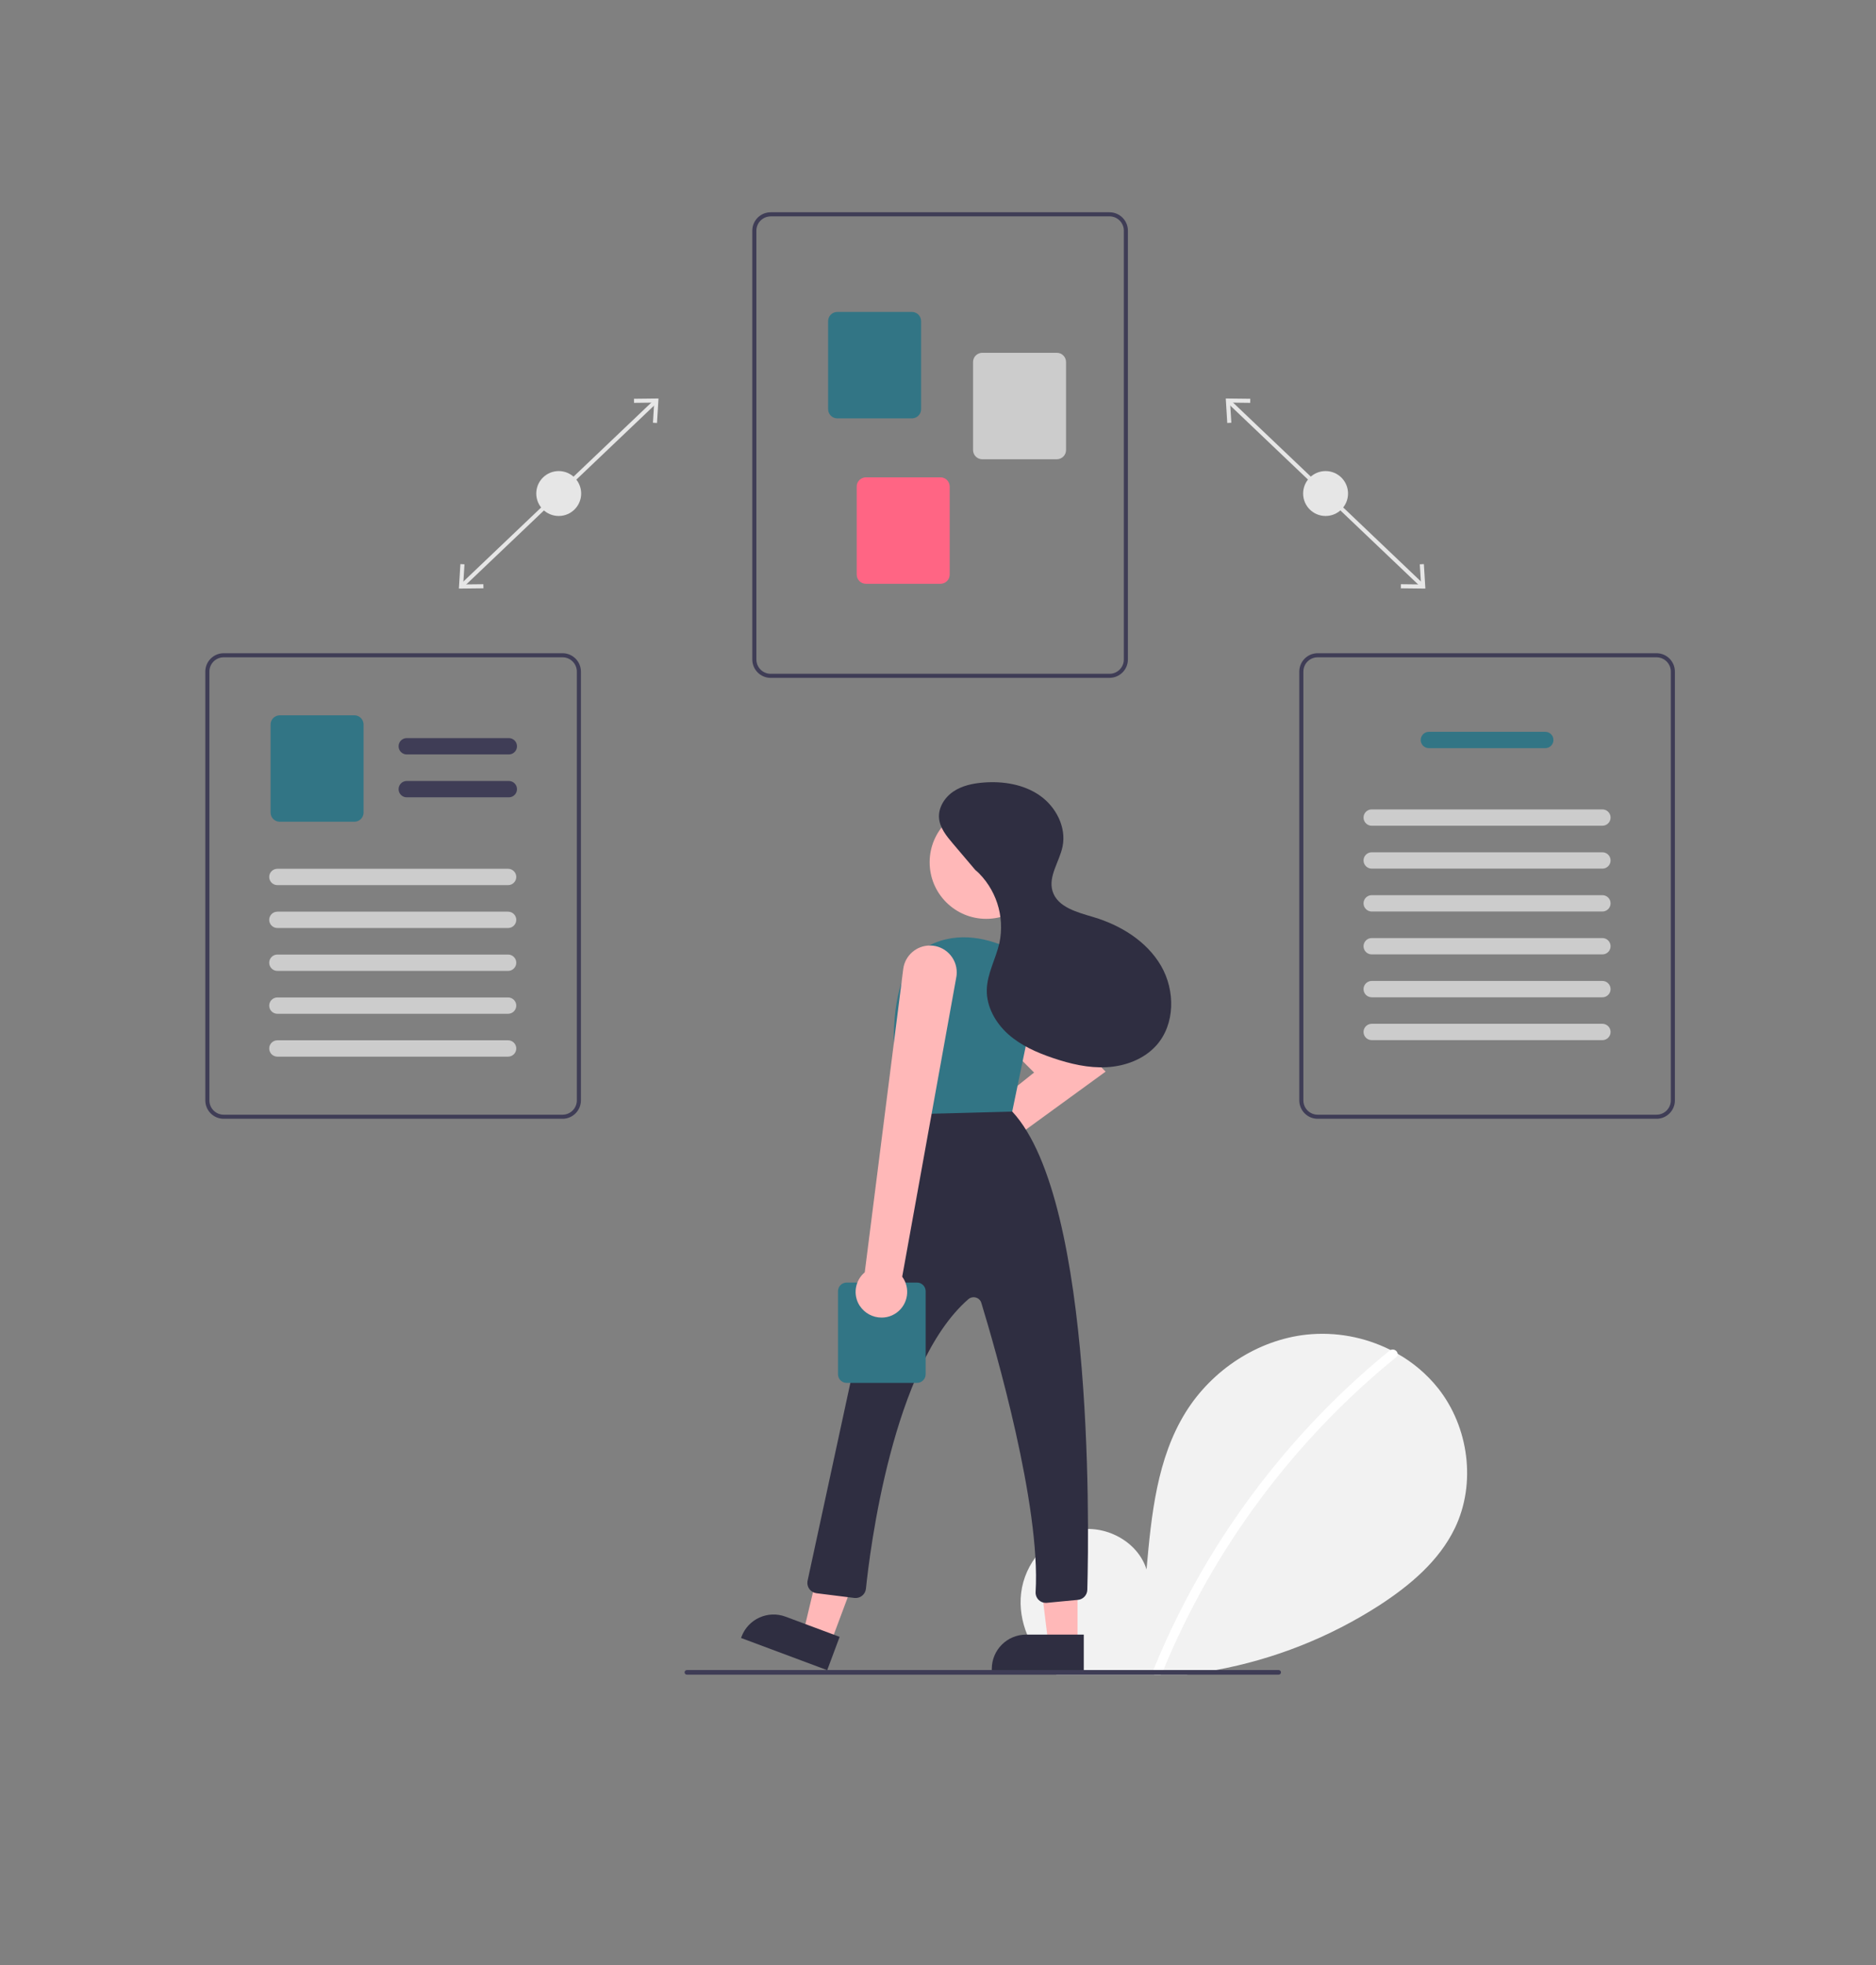 <?xml version="1.0" encoding="UTF-8"?>
<svg id="Layer_1" data-name="Layer 1" xmlns="http://www.w3.org/2000/svg" viewBox="0 0 601.6 630">
  <rect x="0" y="0" width="601.6" height="630" fill="#808080" stroke="none"/>
  <defs>
    <style>
      .cls-1 {
        fill: #e6e6e6;
      }

      .cls-1, .cls-2, .cls-3, .cls-4, .cls-5, .cls-6, .cls-7, .cls-8, .cls-9 {
        stroke-width: 0px;
      }

      .cls-2 {
        fill: #ccc;
      }

      .cls-3 {
        fill: #fff;
      }

      .cls-4 {
        fill: #3f3d56;
      }

      .cls-5 {
        fill: #ff6584;
      }

      .cls-6 {
        fill: #327585;
      }

      .cls-7 {
        fill: #ffb8b8;
      }

      .cls-8 {
        fill: #f2f2f2;
      }

      .cls-9 {
        fill: #2f2e41;
      }
    </style>
  </defs>
  <rect class="cls-1" x="424.43" y="115.46" width="1.31" height="85.54" transform="translate(17.38 357) rotate(-46.41)"/>
  <polygon class="cls-1" points="456.61 180.85 455.3 180.93 455.7 187.37 449.24 187.3 449.23 188.61 457.09 188.7 456.61 180.85"/>
  <polygon class="cls-1" points="400.94 127.85 400.93 129.16 394.47 129.08 394.87 135.53 393.56 135.61 393.08 127.76 400.94 127.85"/>
  <circle class="cls-1" cx="425.09" cy="158.23" r="7.2"/>
  <rect class="cls-1" x="136.4" y="157.58" width="85.54" height="1.31" transform="translate(-59.7 167.17) rotate(-43.59)"/>
  <polygon class="cls-1" points="147.16 188.7 155.03 188.61 155.01 187.3 148.55 187.37 148.95 180.93 147.64 180.85 147.16 188.7"/>
  <polygon class="cls-1" points="211.17 127.76 210.69 135.61 209.39 135.53 209.78 129.08 203.32 129.16 203.31 127.85 211.17 127.76"/>
  <circle class="cls-1" cx="179.17" cy="158.23" r="7.2"/>
  <path class="cls-4" d="m355.81,217.33h-108.67c-3.25,0-5.89-2.64-5.89-5.89V73.95c0-3.25,2.64-5.89,5.89-5.89h108.67c3.25,0,5.89,2.64,5.89,5.89v137.48c0,3.25-2.64,5.89-5.89,5.89Zm-108.67-147.95c-2.53,0-4.58,2.05-4.58,4.58v137.48c0,2.53,2.05,4.58,4.58,4.58h108.67c2.53,0,4.58-2.05,4.58-4.58V73.95c0-2.53-2.05-4.58-4.58-4.58h-108.67Z"/>
  <path class="cls-6" d="m292.43,134.14h-23.92c-1.63,0-2.94-1.32-2.95-2.95v-28.23c0-1.63,1.32-2.94,2.95-2.95h23.92c1.63,0,2.94,1.32,2.95,2.95v28.23c0,1.63-1.32,2.94-2.95,2.95Z"/>
  <path class="cls-2" d="m338.91,147.24h-23.92c-1.63,0-2.94-1.32-2.95-2.95v-28.23c0-1.63,1.32-2.94,2.95-2.95h23.92c1.63,0,2.94,1.32,2.95,2.95v28.23c0,1.63-1.32,2.94-2.95,2.95Z"/>
  <path class="cls-5" d="m301.6,187.17h-23.92c-1.63,0-2.94-1.32-2.95-2.95v-28.23c0-1.63,1.32-2.94,2.95-2.95h23.92c1.63,0,2.94,1.32,2.95,2.95v28.23c0,1.63-1.32,2.94-2.95,2.95Z"/>
  <path class="cls-4" d="m531.22,358.69h-108.67c-3.25,0-5.89-2.64-5.89-5.89v-137.48c0-3.25,2.64-5.89,5.89-5.89h108.67c3.25,0,5.89,2.64,5.89,5.89v137.48c0,3.25-2.64,5.89-5.89,5.89Zm-108.67-147.95c-2.53,0-4.58,2.05-4.58,4.58v137.48c0,2.53,2.05,4.58,4.58,4.58h108.67c2.53,0,4.58-2.05,4.58-4.58v-137.48c0-2.53-2.05-4.58-4.58-4.58h-108.67Z"/>
  <path class="cls-6" d="m495.54,239.87h-37.32c-1.45,0-2.62-1.17-2.62-2.62s1.17-2.62,2.62-2.62h37.32c1.45,0,2.62,1.17,2.62,2.62s-1.17,2.62-2.62,2.62h0Z"/>
  <path class="cls-2" d="m513.87,264.74h-73.98c-1.45,0-2.62-1.17-2.63-2.61,0-1.45,1.17-2.62,2.61-2.63h73.99c1.45,0,2.62,1.17,2.63,2.61,0,1.45-1.17,2.62-2.61,2.63h-.01Z"/>
  <path class="cls-2" d="m513.87,278.49h-73.98c-1.45,0-2.62-1.17-2.63-2.61,0-1.45,1.17-2.62,2.61-2.63h73.99c1.45,0,2.62,1.17,2.63,2.61,0,1.45-1.17,2.62-2.61,2.63h-.01Z"/>
  <path class="cls-2" d="m513.87,292.24h-73.98c-1.45,0-2.62-1.17-2.63-2.61,0-1.45,1.17-2.62,2.61-2.63h73.99c1.45,0,2.62,1.17,2.63,2.61,0,1.45-1.17,2.62-2.61,2.63h-.01Z"/>
  <path class="cls-2" d="m513.87,305.99h-73.98c-1.45,0-2.62-1.17-2.63-2.61,0-1.45,1.17-2.62,2.61-2.63h73.99c1.45,0,2.62,1.17,2.63,2.61,0,1.45-1.17,2.62-2.61,2.63h-.01Z"/>
  <path class="cls-2" d="m513.87,319.74h-73.98c-1.45,0-2.62-1.17-2.63-2.61,0-1.45,1.17-2.62,2.61-2.63h73.99c1.45,0,2.62,1.17,2.63,2.61,0,1.45-1.17,2.62-2.61,2.63h-.01Z"/>
  <path class="cls-2" d="m513.87,333.48h-73.98c-1.45,0-2.62-1.17-2.63-2.61,0-1.45,1.17-2.62,2.61-2.63h73.99c1.45,0,2.62,1.17,2.63,2.61,0,1.45-1.17,2.62-2.61,2.63h-.01Z"/>
  <path class="cls-4" d="m180.4,358.69h-108.67c-3.25,0-5.89-2.64-5.89-5.89v-137.48c0-3.25,2.64-5.89,5.89-5.89h108.67c3.25,0,5.89,2.64,5.89,5.89v137.48c0,3.25-2.64,5.89-5.89,5.89Zm-108.67-147.95c-2.53,0-4.58,2.05-4.58,4.58v137.48c0,2.53,2.05,4.58,4.58,4.58h108.67c2.53,0,4.58-2.05,4.58-4.58v-137.48c0-2.53-2.05-4.58-4.58-4.58h-108.67Z"/>
  <path class="cls-4" d="m163.17,241.88h-32.73c-1.45,0-2.62-1.17-2.62-2.62s1.17-2.62,2.62-2.62h32.73c1.45,0,2.62,1.17,2.62,2.62s-1.17,2.62-2.62,2.62Z"/>
  <path class="cls-4" d="m163.17,255.63h-32.73c-1.45,0-2.62-1.17-2.62-2.62s1.17-2.62,2.62-2.62h32.73c1.45,0,2.62,1.17,2.62,2.62s-1.17,2.62-2.62,2.62Z"/>
  <path class="cls-6" d="m113.64,263.46h-23.92c-1.63,0-2.94-1.32-2.95-2.95v-28.23c0-1.63,1.32-2.94,2.95-2.95h23.92c1.63,0,2.94,1.32,2.95,2.95v28.23c0,1.63-1.32,2.94-2.95,2.95Z"/>
  <path class="cls-2" d="m162.94,283.78h-73.98c-1.45,0-2.62-1.17-2.63-2.61,0-1.45,1.17-2.62,2.61-2.63h73.99c1.45,0,2.62,1.17,2.63,2.61,0,1.45-1.17,2.62-2.61,2.63h-.01Z"/>
  <path class="cls-2" d="m162.94,297.53h-73.98c-1.45,0-2.62-1.17-2.63-2.61,0-1.45,1.17-2.62,2.61-2.63h73.99c1.45,0,2.62,1.17,2.63,2.61,0,1.45-1.17,2.62-2.61,2.63h-.01Z"/>
  <path class="cls-2" d="m162.94,311.28h-73.98c-1.45,0-2.62-1.17-2.63-2.61,0-1.45,1.17-2.62,2.61-2.63h73.99c1.45,0,2.62,1.17,2.63,2.61,0,1.45-1.17,2.62-2.61,2.63h-.01Z"/>
  <path class="cls-2" d="m162.94,325.03h-73.98c-1.45,0-2.62-1.17-2.63-2.61,0-1.45,1.17-2.62,2.61-2.63h73.99c1.45,0,2.62,1.17,2.63,2.61,0,1.45-1.17,2.62-2.61,2.63h-.01Z"/>
  <path class="cls-2" d="m162.94,338.77h-73.98c-1.45,0-2.62-1.17-2.63-2.61,0-1.45,1.17-2.62,2.61-2.63h73.99c1.45,0,2.62,1.17,2.63,2.61,0,1.45-1.17,2.62-2.61,2.63h-.01Z"/>
  <g>
    <path class="cls-8" d="m337.96,535.84l-2.5.61c1.13.16,2.26.32,3.39.46h41.75c3.13-.4,6.24-.89,9.34-1.48,18.65-3.44,36.45-10.49,52.4-20.76,9.8-6.37,19.14-14.21,24.21-24.73,6.89-14.29,4.48-32.38-5.35-44.82-3.58-4.49-7.99-8.25-12.99-11.08-.75-.43-1.5-.83-2.27-1.22-8.33-4.18-17.68-5.9-26.95-4.93-15.77,1.72-30.31,11.35-38.71,24.8-9.28,14.86-11.06,33.04-12.61,50.49-2.81-9.05-13.37-14.58-22.64-12.58-9.26,1.99-16.41,10.64-17.56,20.05-1.13,9.2,3.05,18.65,10.01,24.78.16.13.31.27.47.41Z"/>
    <path class="cls-3" d="m370.16,536.91h2.09c.21-.17.37-.38.47-.63.12-.28.23-.57.35-.85,16.17-39.11,41.83-73.58,74.65-100.3.35-.25.54-.67.49-1.09-.13-.88-.95-1.48-1.83-1.35-.28.04-.55.16-.77.34-13.01,10.6-24.94,22.45-35.63,35.39-16.72,20.16-30.25,42.76-40.12,67.01,0,.02-.01.04-.02.06-.24.49-.11,1.08.32,1.42Z"/>
    <path class="cls-7" d="m296.96,373c0-4.64,3.77-8.4,8.41-8.41.08,0,.16,0,.24,0l26-20.72-18.63-18.63c-3.22-3.2-3.23-8.41-.03-11.62,3.2-3.22,8.41-3.23,11.62-.03,0,0,.02.02.03.03l29.95,29.95-40.78,29.66c-.12,4.64-3.99,8.3-8.63,8.18-4.55-.12-8.18-3.85-8.18-8.4Z"/>
    <polygon class="cls-7" points="266.44 526.6 257.64 523.32 266.12 487.84 279.1 492.69 266.44 526.6"/>
    <path class="cls-9" d="m251.92,518.32l17.34,6.47h0l-3.99,10.68h0l-27.63-10.32h0l.14-.38c2.12-5.69,8.46-8.58,14.14-6.45Z"/>
    <polygon class="cls-7" points="345.54 526.74 336.15 526.74 331.69 490.54 345.54 490.54 345.54 526.74"/>
    <path class="cls-9" d="m329.05,524.06h18.5v11.4h-29.5v-.4c0-6.07,4.92-10.99,10.99-10.99Z"/>
    <path class="cls-9" d="m333.11,512.97c-.7-.67-1.07-1.62-1.01-2.59,1.67-27.65-12.9-77.9-17.4-92.65-.25-.84-.91-1.49-1.75-1.72-.86-.25-1.78-.04-2.45.55-24.34,21.2-31.6,81.02-32.81,92.8-.19,1.82-1.82,3.15-3.64,2.96-.03,0-.05,0-.08,0l-12.15-1.52c-1.82-.23-3.11-1.89-2.89-3.71.01-.1.03-.19.05-.29l31.85-147.28.02-.09.06-.07c7.7-9.24,30.02-5.64,30.97-5.49l.1.02.08.06c28.66,23.77,27.21,133.93,26.62,155.77-.05,1.68-1.34,3.06-3.01,3.21l-9.95.95c-.11.01-.21.02-.32.02-.86,0-1.69-.33-2.3-.93Z"/>
    <circle class="cls-7" cx="316.26" cy="276.45" r="18.14"/>
    <path class="cls-6" d="m334.07,310.6s-22.82-19.9-41.49-3.83h0c-7.12,13.01-6.13,25.91-5.58,39.53v11.08l37.6-1,9.47-45.77Z"/>
    <path class="cls-9" d="m313.32,279.58l-7.79-9.18c-2.01-2.37-4.11-4.94-4.39-8.03-.31-3.39,1.75-6.68,4.57-8.59s6.28-2.62,9.67-2.89c6.29-.49,12.91.55,18.08,4.17s8.55,10.14,7.29,16.32c-.99,4.87-4.65,9.53-3.23,14.29,1.56,5.21,7.94,6.81,13.14,8.36,8.74,2.61,17.09,7.74,21.67,15.63,4.58,7.89,4.56,18.77-1.55,25.55-3.96,4.39-9.92,6.61-15.82,6.94-5.9.33-11.77-1.06-17.36-2.96-5.15-1.75-10.25-4-14.3-7.63-4.06-3.63-6.98-8.82-6.85-14.26.12-5.18,2.9-9.91,4.04-14.96,1.83-8.62-1.1-17.56-7.68-23.43"/>
    <path class="cls-6" d="m294.06,443.37h-22.55c-1.53,0-2.78-1.24-2.78-2.78v-26.61c0-1.53,1.24-2.78,2.78-2.78h22.55c1.53,0,2.78,1.24,2.78,2.78v26.61c0,1.53-1.24,2.78-2.78,2.78Z"/>
    <path class="cls-7" d="m275.68,418.63c-2.23-3.47-1.53-8.06,1.63-10.71l12.34-97.25c.55-4.3,4.21-7.52,8.54-7.53h.12c4.75.06,8.56,3.97,8.5,8.72,0,.48-.05.95-.14,1.42l-17.35,96.04h0c2.69,3.68,1.9,8.84-1.77,11.53-.46.34-.95.62-1.47.86-1.05.48-2.19.72-3.34.72-2.85.01-5.5-1.42-7.05-3.81Z"/>
    <path class="cls-4" d="m410.05,536.91h-189.78c-.41,0-.74-.33-.74-.74s.33-.74.74-.74h189.78c.41,0,.74.33.74.74s-.33.74-.74.74Z"/>
  </g>
</svg>